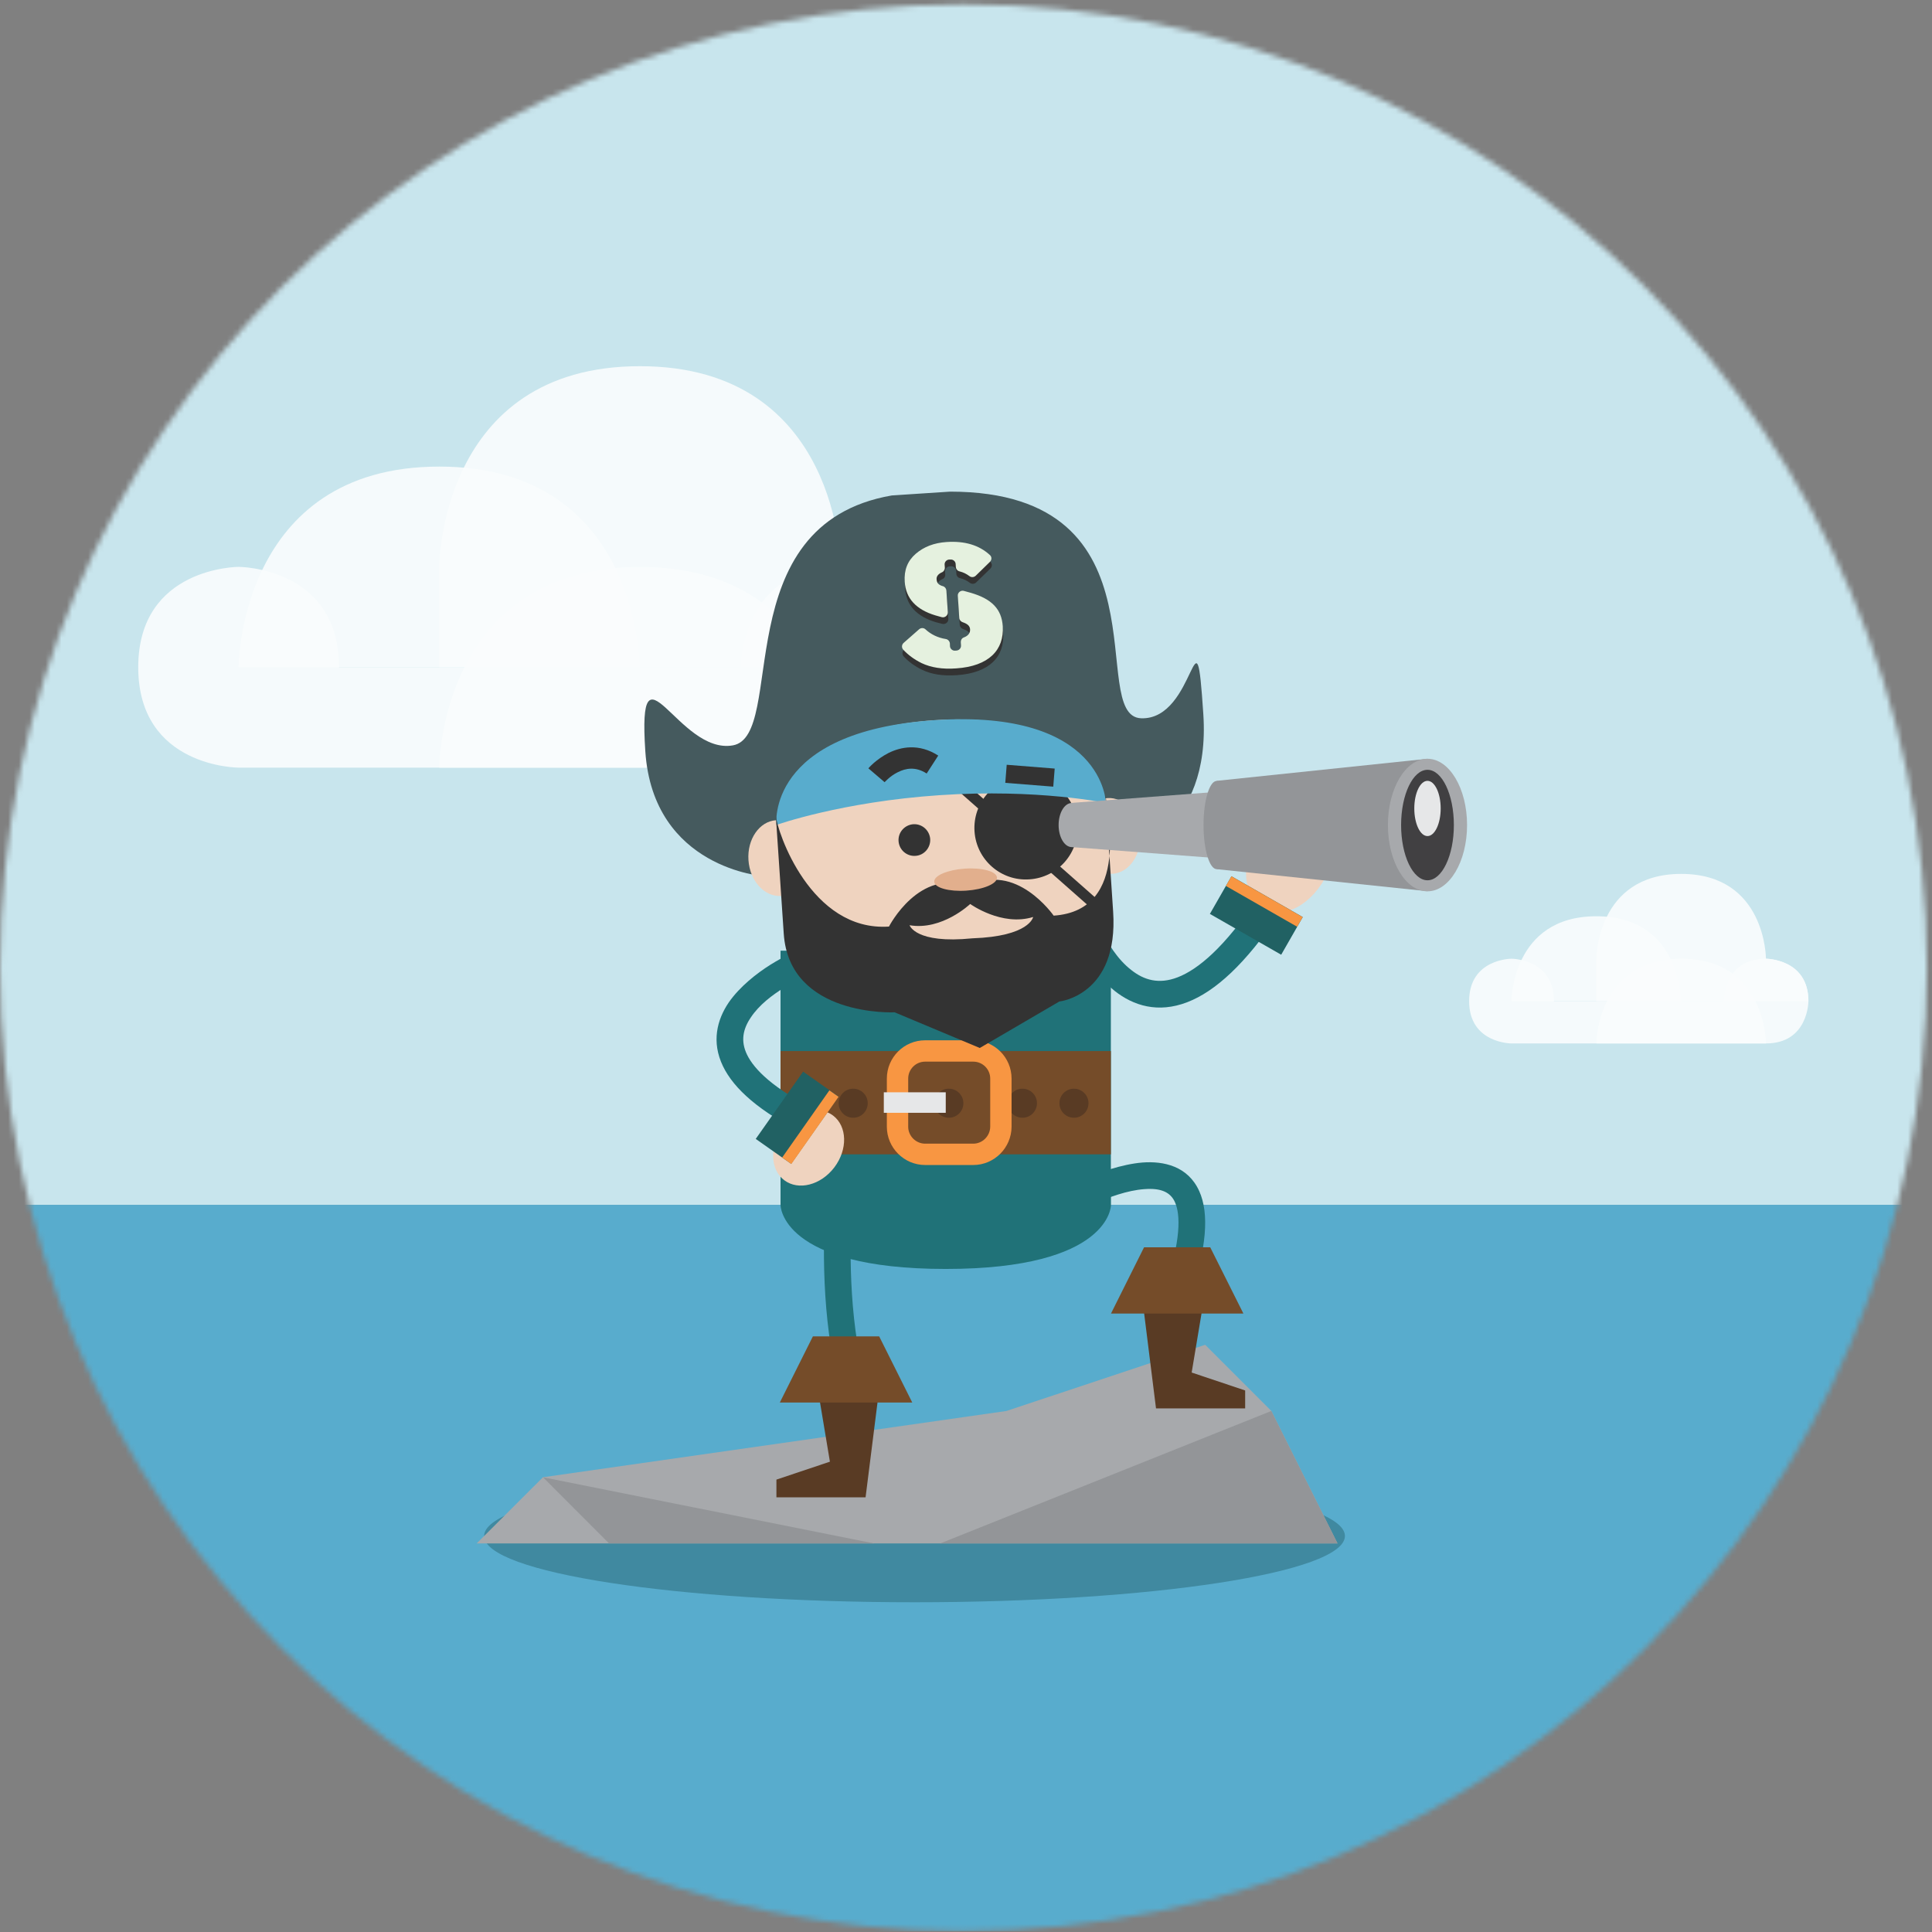 <svg width="362" height="362" viewBox="0 0 362 362" version="1.1" xmlns="http://www.w3.org/2000/svg" xmlns:xlink="http://www.w3.org/1999/xlink" xmlns:figma="http://www.figma.com/figma/ns">
<rect x="0" y="0" width="362" height="362" fill="#808080" stroke="none"/>
<title>Mask Group</title>
<desc>Created using Figma</desc>
<g id="Canvas" transform="translate(-214 -669)" figma:type="canvas">
<g id="Mask Group" style="mix-blend-mode:normal;" figma:type="frame">
<mask id="mask0_alpha" mask-type="alpha">
<g id="Ellipse 4" style="mix-blend-mode:normal;" figma:type="ellipse">
<use xlink:href="#path0_fill" transform="translate(214.007 669.815)" fill="#C4C4C4" style="mix-blend-mode:normal;"/>
</g>
</mask>
<g id="saleor_404_01" style="mix-blend-mode:normal;" mask="url(#mask0_alpha)" figma:type="frame">
<g id="Group" style="mix-blend-mode:normal;" figma:type="frame">
<g id="Vector" style="mix-blend-mode:normal;" figma:type="vector">
<use xlink:href="#path1_fill" transform="translate(193.032 633.815)" fill="#C8E5ED" style="mix-blend-mode:normal;"/>
</g>
<g id="Group" style="mix-blend-mode:normal;" figma:type="frame">
<g id="Group" style="mix-blend-mode:normal;" opacity="0.9" figma:type="frame">
<g id="Vector" style="mix-blend-mode:normal;" opacity="0.9" figma:type="vector">
<use xlink:href="#path2_fill" transform="translate(296.31 737.614)" fill="#FFFFFF" style="mix-blend-mode:normal;"/>
</g>
<g id="Vector" style="mix-blend-mode:normal;" opacity="0.9" figma:type="vector">
<use xlink:href="#path3_fill" transform="translate(239.901 775.214)" fill="#FFFFFF" style="mix-blend-mode:normal;"/>
</g>
<g id="Vector" style="mix-blend-mode:normal;" opacity="0.9" figma:type="vector">
<use xlink:href="#path4_fill" transform="translate(258.71 756.424)" fill="#FFFFFF" style="mix-blend-mode:normal;"/>
</g>
<g id="Vector" style="mix-blend-mode:normal;" opacity="0.9" figma:type="vector">
<use xlink:href="#path5_fill" transform="translate(296.31 775.233)" fill="#FFFFFF" style="mix-blend-mode:normal;"/>
</g>
</g>
</g>
<g id="Group" style="mix-blend-mode:normal;" figma:type="frame">
<g id="Group" style="mix-blend-mode:normal;" opacity="0.9" figma:type="frame">
<g id="Vector" style="mix-blend-mode:normal;" opacity="0.9" figma:type="vector">
<use xlink:href="#path6_fill" transform="translate(513.101 832.743)" fill="#FFFFFF" style="mix-blend-mode:normal;"/>
</g>
<g id="Vector" style="mix-blend-mode:normal;" opacity="0.9" figma:type="vector">
<use xlink:href="#path7_fill" transform="translate(489.271 848.636)" fill="#FFFFFF" style="mix-blend-mode:normal;"/>
</g>
<g id="Vector" style="mix-blend-mode:normal;" opacity="0.9" figma:type="vector">
<use xlink:href="#path8_fill" transform="translate(497.208 840.68)" fill="#FFFFFF" style="mix-blend-mode:normal;"/>
</g>
<g id="Vector" style="mix-blend-mode:normal;" opacity="0.9" figma:type="vector">
<use xlink:href="#path9_fill" transform="translate(513.12 848.636)" fill="#FFFFFF" style="mix-blend-mode:normal;"/>
</g>
</g>
</g>
<g id="Vector" style="mix-blend-mode:normal;" figma:type="vector">
<use xlink:href="#path10_fill" transform="translate(193.032 894.752)" fill="#58ACCD" style="mix-blend-mode:normal;"/>
</g>
<g id="Vector" style="mix-blend-mode:normal;" figma:type="vector">
<use xlink:href="#path11_fill" transform="translate(304.71 944.383)" fill="#4089A0" style="mix-blend-mode:normal;"/>
</g>
<g id="Group" style="mix-blend-mode:normal;" figma:type="frame">
<g id="Vector" style="mix-blend-mode:normal;" figma:type="vector">
<use xlink:href="#path12_fill" transform="translate(303.32 920.977)" fill="#A7A9AC" style="mix-blend-mode:normal;"/>
</g>
<g id="Vector" style="mix-blend-mode:normal;" figma:type="vector">
<use xlink:href="#path13_fill" transform="matrix(0.901 0.433 -0.433 0.901 453.728 816.321)" fill="#EFD3BF" style="mix-blend-mode:normal;"/>
</g>
<g id="Vector" style="mix-blend-mode:normal;" figma:type="vector">
<use xlink:href="#path14_stroke" transform="translate(415.79 838.749)" fill="#207278" style="mix-blend-mode:normal;"/>
</g>
<g id="Vector" style="mix-blend-mode:normal;" figma:type="vector">
<use xlink:href="#path15_stroke" transform="translate(370.879 878.492)" fill="#207278" style="mix-blend-mode:normal;"/>
</g>
<g id="Vector" style="mix-blend-mode:normal;" figma:type="vector">
<use xlink:href="#path16_fill" transform="translate(360.25 888.843)" fill="#207278" style="mix-blend-mode:normal;"/>
</g>
<g id="Vector" style="mix-blend-mode:normal;" figma:type="vector">
<use xlink:href="#path17_fill" transform="translate(360.25 847.13)" fill="#207278" style="mix-blend-mode:normal;"/>
</g>
<g id="Vector" style="mix-blend-mode:normal;" figma:type="vector">
<use xlink:href="#path18_fill" transform="translate(334.732 761.117)" fill="#455A5E" style="mix-blend-mode:normal;"/>
</g>
<g id="Vector" style="mix-blend-mode:normal;" figma:type="vector">
<use xlink:href="#path19_fill" transform="matrix(0.998 -0.067 0.067 0.998 353.762 823.064)" fill="#EFD3BF" style="mix-blend-mode:normal;"/>
</g>
<g id="Vector" style="mix-blend-mode:normal;" figma:type="vector">
<use xlink:href="#path20_fill" transform="matrix(0.998 -0.066 0.066 0.998 415.868 818.913)" fill="#EFD3BF" style="mix-blend-mode:normal;"/>
</g>
<g id="Vector" style="mix-blend-mode:normal;" figma:type="vector">
<use xlink:href="#path21_fill" transform="translate(360.25 865.939)" fill="#754C29" style="mix-blend-mode:normal;"/>
</g>
<g id="Vector" style="mix-blend-mode:normal;" figma:type="vector">
<use xlink:href="#path22_stroke" transform="translate(350.761 849.583)" fill="#207278" style="mix-blend-mode:normal;"/>
</g>
<g id="Vector" style="mix-blend-mode:normal;" figma:type="vector">
<use xlink:href="#path23_fill" transform="translate(359.591 803.8)" fill="#EFD3BF" style="mix-blend-mode:normal;"/>
</g>
<g id="Vector" style="mix-blend-mode:normal;" figma:type="vector">
<use xlink:href="#path24_fill" transform="translate(396.574 814.434)" fill="#333333" style="mix-blend-mode:normal;"/>
</g>
<g id="Vector" style="mix-blend-mode:normal;" figma:type="vector">
<use xlink:href="#path25_stroke" transform="translate(390.801 813.431)" fill="#333333" style="mix-blend-mode:normal;"/>
</g>
<g id="Vector" style="mix-blend-mode:normal;" figma:type="vector">
<use xlink:href="#path26_fill" transform="translate(359.343 821.426)" fill="#414042" style="mix-blend-mode:normal;"/>
</g>
<g id="Vector" style="mix-blend-mode:normal;" figma:type="vector">
<use xlink:href="#path27_fill" transform="translate(421.082 817.313)" fill="#414042" style="mix-blend-mode:normal;"/>
</g>
<g id="Vector" style="mix-blend-mode:normal;" figma:type="vector">
<use xlink:href="#path28_fill" transform="translate(359.452 803.756)" fill="#58ACCD" style="mix-blend-mode:normal;"/>
</g>
<g id="Vector" style="mix-blend-mode:normal;" figma:type="vector">
<use xlink:href="#path29_fill" transform="translate(382.355 823.429)" fill="#333333" style="mix-blend-mode:normal;"/>
</g>
<g id="Vector" style="mix-blend-mode:normal;" figma:type="vector">
<use xlink:href="#path30_fill" transform="matrix(0.997 0.079 -0.079 0.997 402.628 812.295)" fill="#333333" style="mix-blend-mode:normal;"/>
</g>
<g id="Vector" style="mix-blend-mode:normal;" figma:type="vector">
<use xlink:href="#path31_fill" transform="translate(383.581 771.776)" fill="#333333" style="mix-blend-mode:normal;"/>
</g>
<g id="Vector" style="mix-blend-mode:normal;" figma:type="vector">
<use xlink:href="#path32_fill" transform="translate(383.097 780.978)" fill="#333333" style="mix-blend-mode:normal;"/>
</g>
<g id="Vector" style="mix-blend-mode:normal;" figma:type="vector">
<use xlink:href="#path33_fill" transform="translate(383.499 770.521)" fill="#E5F1DF" style="mix-blend-mode:normal;"/>
</g>
<g id="Vector" style="mix-blend-mode:normal;" figma:type="vector">
<use xlink:href="#path34_fill" transform="translate(383.009 779.684)" fill="#E5F1DF" style="mix-blend-mode:normal;"/>
</g>
<g id="Vector" style="mix-blend-mode:normal;" figma:type="vector">
<use xlink:href="#path35_fill" transform="translate(389.063 872.988)" fill="#593B24" style="mix-blend-mode:normal;"/>
</g>
<g id="Vector" style="mix-blend-mode:normal;" figma:type="vector">
<use xlink:href="#path36_fill" transform="translate(402.852 872.988)" fill="#593B24" style="mix-blend-mode:normal;"/>
</g>
<g id="Vector" style="mix-blend-mode:normal;" figma:type="vector">
<use xlink:href="#path36_fill" transform="translate(412.507 872.988)" fill="#593B24" style="mix-blend-mode:normal;"/>
</g>
<g id="Vector" style="mix-blend-mode:normal;" figma:type="vector">
<use xlink:href="#path37_fill" transform="translate(371.142 872.988)" fill="#593B24" style="mix-blend-mode:normal;"/>
</g>
<g id="Vector" style="mix-blend-mode:normal;" figma:type="vector">
<use xlink:href="#path38_stroke" transform="translate(382.169 865.92)" fill="#F89642" style="mix-blend-mode:normal;"/>
</g>
<g id="Vector" style="mix-blend-mode:normal;" figma:type="vector">
<use xlink:href="#path39_fill" transform="translate(359.362 817.661)" fill="#333333" style="mix-blend-mode:normal;"/>
</g>
<g id="Vector" style="mix-blend-mode:normal;" figma:type="vector">
<use xlink:href="#path40_fill" transform="translate(379.6 873.664)" fill="#E6E7E8" style="mix-blend-mode:normal;"/>
</g>
<g id="Group" style="mix-blend-mode:normal;" figma:type="frame">
<g id="Vector" style="mix-blend-mode:normal;" figma:type="vector">
<use xlink:href="#path41_fill" transform="matrix(0.497 -0.868 0.868 0.497 440.698 840.239)" fill="#216163" style="mix-blend-mode:normal;"/>
</g>
<g id="Vector" style="mix-blend-mode:normal;" figma:type="vector">
<use xlink:href="#path42_fill" transform="matrix(0.497 -0.868 0.868 0.497 443.695 835.001)" fill="#F89642" style="mix-blend-mode:normal;"/>
</g>
</g>
<g id="Group" style="mix-blend-mode:normal;" figma:type="frame">
<g id="Vector" style="mix-blend-mode:normal;" figma:type="vector">
<use xlink:href="#path43_fill" transform="matrix(0.798 0.603 -0.603 0.798 365.267 874.375)" fill="#EFD3BF" style="mix-blend-mode:normal;"/>
</g>
<g id="Vector" style="mix-blend-mode:normal;" figma:type="vector">
<use xlink:href="#path44_fill" transform="matrix(0.818 0.576 -0.576 0.818 364.48 869.793)" fill="#216163" style="mix-blend-mode:normal;"/>
</g>
<g id="Vector" style="mix-blend-mode:normal;" figma:type="vector">
<use xlink:href="#path45_fill" transform="matrix(0.818 0.575 -0.575 0.818 369.402 873.299)" fill="#F89642" style="mix-blend-mode:normal;"/>
</g>
</g>
<g id="Vector" style="mix-blend-mode:normal;" figma:type="vector">
<use xlink:href="#path46_fill" transform="matrix(0.998 -0.067 0.067 0.998 388.909 832.149)" fill="#E2AF8D" style="mix-blend-mode:normal;"/>
</g>
<g id="Vector" style="mix-blend-mode:normal;" figma:type="vector">
<use xlink:href="#path47_fill" transform="translate(359.478 922.85)" fill="#593B24" style="mix-blend-mode:normal;"/>
</g>
<g id="Vector" style="mix-blend-mode:normal;" figma:type="vector">
<use xlink:href="#path48_fill" transform="translate(360.115 919.394)" fill="#754C29" style="mix-blend-mode:normal;"/>
</g>
<g id="Vector" style="mix-blend-mode:normal;" figma:type="vector">
<use xlink:href="#path49_stroke" transform="translate(378.229 811.027)" fill="#333333" style="mix-blend-mode:normal;"/>
</g>
<g id="Group" style="mix-blend-mode:normal;" figma:type="frame">
<g id="Vector" style="mix-blend-mode:normal;" figma:type="vector">
<use xlink:href="#path50_fill" transform="translate(412.353 819.457)" fill="#A7A9AC" style="mix-blend-mode:normal;"/>
</g>
<g id="Vector" style="mix-blend-mode:normal;" figma:type="vector">
<use xlink:href="#path51_fill" transform="translate(414.825 817.371)" fill="#A7A9AC" style="mix-blend-mode:normal;"/>
</g>
<g id="Vector" style="mix-blend-mode:normal;" figma:type="vector">
<use xlink:href="#path52_fill" transform="translate(439.505 815.324)" fill="#939598" style="mix-blend-mode:normal;"/>
</g>
<g id="Vector" style="mix-blend-mode:normal;" figma:type="vector">
<use xlink:href="#path53_fill" transform="translate(441.977 811.172)" fill="#939598" style="mix-blend-mode:normal;"/>
</g>
<g id="Vector" style="mix-blend-mode:normal;" figma:type="vector">
<use xlink:href="#path54_fill" transform="translate(474.053 811.172)" fill="#A7A9AC" style="mix-blend-mode:normal;"/>
</g>
<g id="Vector" style="mix-blend-mode:normal;" figma:type="vector">
<use xlink:href="#path55_fill" transform="translate(476.525 813.238)" fill="#414042" style="mix-blend-mode:normal;"/>
</g>
<g id="Vector" style="mix-blend-mode:normal;" figma:type="vector">
<use xlink:href="#path56_fill" transform="translate(478.997 815.305)" fill="#E6E7E8" style="mix-blend-mode:normal;"/>
</g>
</g>
<g id="Vector" style="mix-blend-mode:normal;" figma:type="vector">
<use xlink:href="#path57_stroke" transform="translate(412.507 889.27)" fill="#207278" style="mix-blend-mode:normal;"/>
</g>
<g id="Group" style="mix-blend-mode:normal;" figma:type="frame">
<g id="Vector" style="mix-blend-mode:normal;" figma:type="vector">
<use xlink:href="#path58_fill" transform="translate(427.261 906.146)" fill="#593B24" style="mix-blend-mode:normal;"/>
</g>
<g id="Vector" style="mix-blend-mode:normal;" figma:type="vector">
<use xlink:href="#path59_fill" transform="translate(422.163 902.708)" fill="#754C29" style="mix-blend-mode:normal;"/>
</g>
</g>
<g id="Vector" style="mix-blend-mode:normal;" figma:type="vector">
<use xlink:href="#path60_fill" transform="translate(390.164 933.375)" fill="#939598" style="mix-blend-mode:normal;"/>
</g>
<g id="Vector" style="mix-blend-mode:normal;" figma:type="vector">
<use xlink:href="#path61_fill" transform="translate(315.737 945.792)" fill="#939598" style="mix-blend-mode:normal;"/>
</g>
</g>
</g>
</g>
</g>
</g>
<defs>
<path id="path0_fill" d="M 361.025 180.513C 361.025 280.207 280.207 361.025 180.513 361.025C 80.818 361.025 0 280.207 0 180.513C 0 80.818 80.818 0 180.513 0C 280.207 0 361.025 80.818 361.025 180.513Z"/>
<path id="path1_fill" d="M 397.025 0L 0 0L 0 260.956L 397.025 260.956L 397.025 0Z"/>
<path id="path2_fill" d="M -6.63008e-07 37.599C -6.63008e-07 37.599 0 -1.76802e-06 37.599 -1.76802e-06C 75.199 -1.76802e-06 75.199 37.599 75.199 37.599C 75.199 37.599 94.008 37.599 94.008 56.409L -6.63008e-07 56.409L -6.63008e-07 37.599Z"/>
<path id="path3_fill" d="M 18.809 37.619C 18.809 37.619 -7.36676e-07 37.619 -7.36676e-07 18.809C -7.36676e-07 -1.15106e-06 18.809 -1.25235e-06 18.809 -1.25235e-06C 18.809 -1.25235e-06 37.619 -1.15106e-06 37.619 18.809L 112.837 18.809C 112.837 18.809 112.837 -1.25235e-06 131.647 -1.25235e-06C 131.647 -1.25235e-06 150.456 -1.15106e-06 150.456 18.809C 150.456 18.809 150.456 37.619 131.647 37.619L 18.809 37.619Z"/>
<path id="path4_fill" d="M -1.17868e-06 37.599C -1.17868e-06 37.599 -2.30211e-06 -2.21003e-06 37.599 -2.21003e-06C 75.199 -2.21003e-06 75.199 37.599 75.199 37.599L -1.17868e-06 37.599Z"/>
<path id="path5_fill" d="M -6.63008e-07 37.599C -6.63008e-07 37.599 0 -2.65203e-06 37.599 -2.65203e-06C 75.199 -2.65203e-06 75.199 37.599 75.199 37.599L -6.63008e-07 37.599Z"/>
<path id="path6_fill" d="M 0.019 15.893C 0.019 15.893 0.019 -8.69277e-06 15.913 -8.69277e-06C 31.787 -8.69277e-06 31.787 15.893 31.787 15.893C 31.787 15.893 39.743 15.893 39.743 23.85L 5.30406e-06 23.85L 5.30406e-06 15.893L 0.019 15.893Z"/>
<path id="path7_fill" d="M 7.937 15.874C 7.937 15.874 1.32602e-06 15.874 1.32602e-06 7.956C 1.32602e-06 2.87764e-06 7.937 8.84011e-06 7.937 8.84011e-06C 7.937 8.84011e-06 15.893 2.87764e-06 15.893 7.956L 47.68 7.956C 47.68 7.956 47.68 8.84011e-06 55.617 8.84011e-06C 55.617 8.84011e-06 63.574 2.87764e-06 63.574 7.956C 63.574 7.956 63.574 15.874 55.617 15.874L 7.937 15.874Z"/>
<path id="path8_fill" d="M 6.18807e-06 15.913C 6.18807e-06 15.913 4.60422e-06 -3.83071e-06 15.893 -3.83071e-06C 31.787 -3.83071e-06 31.787 15.913 31.787 15.913L 6.18807e-06 15.913Z"/>
<path id="path9_fill" d="M -5.30406e-06 15.874C -5.30406e-06 15.874 -6.90633e-06 8.84011e-06 15.893 8.84011e-06C 31.767 8.84011e-06 31.767 15.874 31.767 15.874L -5.30406e-06 15.874Z"/>
<path id="path10_fill" d="M 397.025 0L 0 0L 0 136.088L 397.025 136.088L 397.025 0Z"/>
<path id="path11_fill" d="M 80.645 24.835C 125.184 24.835 161.29 19.275 161.29 12.417C 161.29 5.559 125.184 -6.04074e-06 80.645 -6.04074e-06C 36.106 -6.04074e-06 0 5.559 0 12.417C 0 19.275 36.106 24.835 80.645 24.835Z"/>
<path id="path12_fill" d="M -2.28369e-06 37.213L 12.417 24.815L 99.261 12.398L 136.494 -3.97805e-06L 148.892 12.398L 161.29 37.213L -2.28369e-06 37.213Z"/>
<path id="path13_fill" d="M 7.589 22.015C 11.781 22.015 15.179 17.087 15.179 11.008C 15.179 4.928 11.781 8.54544e-06 7.589 8.54544e-06C 3.398 8.54544e-06 4.12538e-06 4.928 4.12538e-06 11.008C 4.12538e-06 17.087 3.398 22.015 7.589 22.015Z"/>
<path id="path14_stroke" d="M -4.56739e-06 7.21942e-06C -2.397 0.71 -2.397 0.711 -2.396 0.713C -2.396 0.713 -2.396 0.715 -2.395 0.716C -2.395 0.718 -2.394 0.722 -2.392 0.725C -2.391 0.731 -2.387 0.742 -2.384 0.754C -2.378 0.775 -2.367 0.81 -2.354 0.85C -2.331 0.926 -2.292 1.047 -2.245 1.191C -2.153 1.468 -2.008 1.893 -1.822 2.395C -1.459 3.373 -0.884 4.797 -0.135 6.331C 1.343 9.348 3.817 13.29 7.061 15.913C 10.554 18.686 15.178 20.151 20.672 18.032C 25.916 16.01 31.618 10.841 37.922 1.387L 33.762 -1.387C 27.659 7.766 22.676 11.9 18.873 13.367C 15.32 14.737 12.535 13.875 10.17 11.997C 7.555 9.969 5.721 6.933 4.357 4.135C 3.684 2.762 3.204 1.569 2.867 0.658C 2.702 0.215 2.587 -0.124 2.504 -0.374C 2.465 -0.493 2.439 -0.576 2.419 -0.639C 2.41 -0.668 2.405 -0.686 2.4 -0.7C 2.398 -0.706 2.397 -0.709 2.397 -0.712C 2.396 -0.713 2.396 -0.713 2.396 -0.713C 2.396 -0.713 2.396 -0.712 2.396 -0.712C 2.397 -0.711 2.397 -0.71 -4.56739e-06 7.21942e-06Z"/>
<path id="path15_stroke" d="M 1.943 -2.9467e-07C -0.52 -0.43 -0.52 -0.429 -0.52 -0.428C -0.52 -0.428 -0.52 -0.427 -0.52 -0.426C -0.52 -0.425 -0.521 -0.423 -0.521 -0.42C -0.522 -0.415 -0.523 -0.407 -0.525 -0.398C -0.528 -0.381 -0.533 -0.353 -0.539 -0.318C -0.55 -0.251 -0.567 -0.147 -0.588 -0.016C -0.63 0.242 -0.692 0.631 -0.765 1.125C -0.911 2.103 -1.112 3.545 -1.323 5.325C -1.742 8.864 -2.215 13.878 -2.409 19.552C -2.794 30.843 -2.101 45.222 2.457 56.749L 7.107 54.91C 2.936 44.364 2.21 30.828 2.588 19.723C 2.775 14.198 3.229 9.393 3.642 5.913C 3.847 4.184 4.038 2.817 4.18 1.862C 4.25 1.39 4.307 1.033 4.347 0.785C 4.367 0.664 4.381 0.575 4.392 0.513C 4.397 0.483 4.4 0.462 4.403 0.447C 4.404 0.44 4.405 0.436 4.406 0.432C 4.406 0.431 4.406 0.43 4.406 0.43C 4.406 0.429 4.406 0.429 4.406 0.429C 4.406 0.429 4.406 0.43 1.943 -2.9467e-07Z"/>
<path id="path16_fill" d="M 6.04074e-06 4.56739e-06L 6.04074e-06 5.967C 6.04074e-06 5.967 0 17.921 30.956 17.921C 61.913 17.921 61.913 5.967 61.913 5.967L 61.913 4.56739e-06L 6.04074e-06 4.56739e-06Z"/>
<path id="path17_fill" d="M 61.893 7.51409e-06L 6.04074e-06 7.51409e-06L 6.04074e-06 44.243L 61.893 44.243L 61.893 7.51409e-06Z"/>
<path id="path18_fill" d="M 93.07 42.466C 82.68 42.06 99.056 0.019 57.305 -1.62069e-06L 46.374 0.715C 15.032 6.122 26.812 45.749 16.577 47.545C 6.342 49.341 -1.286 26.592 0.181 48.646C 1.649 70.699 22.467 72.071 22.467 72.071L 56.455 69.811L 90.463 67.552C 90.463 67.552 106.201 63.728 104.734 41.674C 103.266 19.62 103.459 42.872 93.07 42.466Z"/>
<path id="path19_fill" d="M 5.658 14.213C 8.783 14.213 11.316 11.031 11.316 7.107C 11.316 3.182 8.783 3.68338e-06 5.658 3.68338e-06C 2.533 3.68338e-06 0 3.182 0 7.107C 0 11.031 2.533 14.213 5.658 14.213Z"/>
<path id="path20_fill" d="M 5.658 14.213C 8.783 14.213 11.316 11.031 11.316 7.107C 11.316 3.182 8.783 8.54544e-06 5.658 8.54544e-06C 2.533 8.54544e-06 -6.92475e-06 3.182 -6.92475e-06 7.107C -6.92475e-06 11.031 2.533 14.213 5.658 14.213Z"/>
<path id="path21_fill" d="M 61.893 7.07209e-06L 6.04074e-06 7.07209e-06L 6.04074e-06 19.35L 61.893 19.35L 61.893 7.07209e-06Z"/>
<path id="path22_stroke" d="M 13.197 4.71472e-06C 12.214 -2.298 12.213 -2.298 12.211 -2.297C 12.211 -2.297 12.21 -2.297 12.209 -2.296C 12.207 -2.296 12.204 -2.294 12.201 -2.293C 12.196 -2.291 12.186 -2.287 12.176 -2.282C 12.159 -2.275 12.129 -2.262 12.095 -2.246C 12.032 -2.218 11.93 -2.173 11.81 -2.117C 11.579 -2.01 11.224 -1.842 10.807 -1.632C 9.996 -1.223 8.814 -0.585 7.55 0.206C 5.069 1.767 1.836 4.273 -0.231 7.27C -2.41 10.491 -3.496 14.638 -1.299 19.189C 0.778 23.492 5.602 27.721 13.969 31.916L 16.21 27.447C 8.173 23.416 4.557 19.821 3.204 17.016C 1.97 14.459 2.461 12.215 3.91 10.072C 5.471 7.705 7.918 5.876 10.208 4.442C 11.329 3.736 12.307 3.212 13.058 2.833C 13.422 2.649 13.7 2.517 13.906 2.422C 14.004 2.377 14.072 2.346 14.124 2.323C 14.148 2.313 14.161 2.307 14.174 2.302C 14.178 2.299 14.18 2.299 14.182 2.298C 14.183 2.297 14.183 2.297 14.183 2.297C 14.183 2.298 14.182 2.298 14.182 2.298C 14.181 2.298 14.181 2.298 13.197 4.71472e-06Z"/>
<path id="path23_fill" d="M 32.929 50.301C 60.872 48.448 62.456 31.241 62.34 26.375L 62.243 25.1L 61.741 17.395C 61.741 17.395 60.023 -1.878 29.569 0.149C -0.866 2.158 0.003 21.489 0.003 21.489L 0.505 29.213L 0.582 30.488C 1.142 35.316 4.985 52.136 32.929 50.301Z"/>
<path id="path24_fill" d="M 19.313 9.039C 19.68 14.369 15.644 18.985 10.295 19.332C 4.984 19.699 0.368 15.663 0.021 10.333C -0.327 5.003 3.709 0.388 9.02 0.021C 14.35 -0.327 18.965 3.709 19.313 9.039Z"/>
<path id="path25_stroke" d="M -0.662 0.75L 27.437 25.546L 28.76 24.046L 0.662 -0.75L -0.662 0.75Z"/>
<path id="path26_fill" d="M 0.019 0.367L 7.36676e-06 1.17868e-06C 7.36676e-06 1.17868e-06 -3.24184e-06 0.135 0.019 0.367Z"/>
<path id="path27_fill" d="M -1.32602e-06 -4.56739e-06L 0.039 0.367C 0.019 0.135 -1.32602e-06 -4.56739e-06 -1.32602e-06 -4.56739e-06Z"/>
<path id="path28_fill" d="M 0.026 19.814C 0.026 19.814 12.212 15.469 30.654 14.233C 49.097 12.997 61.765 15.701 61.765 15.701C 61.765 15.701 61.437 -1.93 29.708 0.175C -2.002 2.279 0.026 19.814 0.026 19.814Z"/>
<path id="path29_fill" d="M 5.936 2.786C 6.033 4.408 4.797 5.837 3.175 5.934C 1.533 6.05 0.123 4.814 0.007 3.172C -0.108 1.531 1.147 0.121 2.788 0.005C 4.41 -0.091 5.82 1.145 5.936 2.786Z"/>
<path id="path30_fill" d="M 9.018 -7.9561e-06L -7.07209e-06 -7.9561e-06L -7.07209e-06 3.399L 9.018 3.399L 9.018 -7.9561e-06Z"/>
<path id="path31_fill" d="M 5.772 13.808C 6.139 13.904 6.544 14.02 6.969 14.117C 7.568 14.271 8.147 13.788 8.108 13.19L 7.819 9.154C 7.799 8.787 7.548 8.478 7.22 8.362C 7.143 8.343 7.085 8.304 7.008 8.285C 6.312 8.034 6.042 7.686 6.003 7.029C 5.965 6.489 6.312 6.045 6.988 5.736C 7.355 5.6 7.568 5.233 7.529 4.847L 7.49 4.306C 7.471 3.804 7.857 3.38 8.34 3.341L 8.61 3.322C 9.093 3.302 9.537 3.669 9.576 4.171L 9.615 4.751C 9.634 5.156 9.943 5.484 10.329 5.562C 10.986 5.716 11.585 6.006 12.145 6.431C 12.511 6.701 13.014 6.662 13.322 6.353L 15.988 3.766C 16.354 3.399 16.354 2.819 15.968 2.472C 13.96 0.618 11.275 -0.193 7.857 0.039C 5.559 0.212 3.628 0.927 2.103 2.259C 0.558 3.611 -0.118 5.33 0.017 7.531C 0.229 10.621 2.16 12.726 5.772 13.808Z"/>
<path id="path32_fill" d="M 12.822 0.357C 12.416 0.242 11.991 0.126 11.586 0.029C 10.987 -0.125 10.408 0.357 10.446 0.956L 10.736 5.089C 10.755 5.475 11.026 5.784 11.373 5.9C 12.3 6.209 12.706 6.614 12.744 7.232C 12.802 7.928 12.397 8.449 11.566 8.758C 11.2 8.893 10.987 9.26 11.026 9.646L 11.064 10.264C 11.103 10.766 10.717 11.191 10.215 11.23L 9.944 11.249C 9.461 11.268 9.017 10.902 8.979 10.399L 8.94 9.878C 8.921 9.453 8.592 9.106 8.168 9.048C 6.719 8.816 5.387 8.14 4.402 7.213C 4.054 6.885 3.533 6.904 3.185 7.213L 0.308 9.743C -0.078 10.071 -0.098 10.65 0.231 11.017C 1.138 12.002 2.278 12.852 3.687 13.528C 5.445 14.377 7.588 14.706 10.157 14.532C 16.278 14.127 19.175 11.075 18.866 6.614C 18.654 3.486 16.896 1.516 12.822 0.357Z"/>
<path id="path33_fill" d="M 5.776 13.788C 6.143 13.885 6.53 14.001 6.954 14.117C 7.553 14.271 8.132 13.788 8.094 13.171L 7.823 9.134C 7.804 8.767 7.553 8.439 7.225 8.323C 7.147 8.304 7.07 8.285 7.012 8.265C 6.298 8.014 6.027 7.667 5.989 6.991C 5.95 6.469 6.317 6.006 6.993 5.716C 7.321 5.581 7.553 5.214 7.534 4.828L 7.495 4.287C 7.456 3.785 7.843 3.36 8.345 3.322L 8.596 3.322C 9.098 3.283 9.542 3.669 9.561 4.152L 9.6 4.731C 9.639 5.137 9.928 5.465 10.315 5.542C 10.991 5.716 11.589 6.006 12.149 6.431C 12.497 6.701 12.999 6.662 13.327 6.353L 15.973 3.766C 16.359 3.399 16.359 2.8 15.973 2.472C 13.964 0.618 11.261 -0.193 7.843 0.039C 5.545 0.193 3.633 0.908 2.088 2.24C 0.543 3.573 -0.133 5.311 0.022 7.493C 0.215 10.602 2.165 12.707 5.776 13.788Z"/>
<path id="path34_fill" d="M 12.832 0.377C 12.427 0.261 12.002 0.145 11.577 0.029C 10.998 -0.125 10.399 0.357 10.457 0.956L 10.727 5.089C 10.747 5.475 11.017 5.784 11.365 5.9C 12.292 6.209 12.717 6.614 12.755 7.232C 12.794 7.928 12.408 8.449 11.577 8.758C 11.21 8.893 10.998 9.26 11.017 9.646L 11.056 10.245C 11.094 10.747 10.708 11.172 10.225 11.21L 9.955 11.23C 9.453 11.268 9.028 10.882 8.989 10.399L 8.97 9.878C 8.932 9.453 8.603 9.106 8.198 9.048C 6.711 8.816 5.378 8.159 4.393 7.232C 4.065 6.923 3.544 6.923 3.196 7.232L 0.319 9.762C -0.068 10.09 -0.106 10.67 0.222 11.037C 1.13 12.021 2.269 12.871 3.679 13.566C 5.436 14.397 7.58 14.745 10.168 14.551C 16.27 14.146 19.167 11.095 18.877 6.634C 18.665 3.505 16.888 1.535 12.832 0.377Z"/>
<path id="path35_fill" d="M 2.723 5.446C 4.227 5.446 5.446 4.227 5.446 2.723C 5.446 1.219 4.227 2.65203e-06 2.723 2.65203e-06C 1.219 2.65203e-06 0 1.219 0 2.723C 0 4.227 1.219 5.446 2.723 5.446Z"/>
<path id="path36_fill" d="M 2.723 5.446C 4.227 5.446 5.446 4.227 5.446 2.723C 5.446 1.219 4.227 2.65203e-06 2.723 2.65203e-06C 1.219 2.65203e-06 -6.04074e-06 1.219 -6.04074e-06 2.723C -6.04074e-06 4.227 1.219 5.446 2.723 5.446Z"/>
<path id="path37_fill" d="M 2.723 5.446C 4.227 5.446 5.446 4.227 5.446 2.723C 5.446 1.219 4.227 2.65203e-06 2.723 2.65203e-06C 1.219 2.65203e-06 8.54544e-06 1.219 8.54544e-06 2.723C 8.54544e-06 4.227 1.219 5.446 2.723 5.446Z"/>
<path id="path38_stroke" d="M 19.369 14.194L 21.369 14.208L 21.369 14.194L 19.369 14.194ZM 14.194 17.369L 5.175 17.369L 5.175 21.369L 14.194 21.369L 14.194 17.369ZM 5.175 17.369C 3.441 17.369 2 15.928 2 14.194L -2 14.194C -2 18.137 1.232 21.369 5.175 21.369L 5.175 17.369ZM 2 14.194L 2 5.175L -2 5.175L -2 14.194L 2 14.194ZM 2 5.175C 2 3.422 3.422 2 5.175 2L 5.175 -2C 1.213 -2 -2 1.213 -2 5.175L 2 5.175ZM 5.175 2L 14.194 2L 14.194 -2L 5.175 -2L 5.175 2ZM 14.194 2C 15.938 2 17.369 3.412 17.369 5.175L 21.369 5.175C 21.369 1.184 18.128 -2 14.194 -2L 14.194 2ZM 17.369 5.175L 17.369 14.194L 21.369 14.194L 21.369 5.175L 17.369 5.175ZM 17.369 14.18C 17.358 15.938 15.916 17.369 14.194 17.369L 14.194 21.369C 18.15 21.369 21.343 18.128 21.369 14.208L 17.369 14.18Z"/>
<path id="path39_fill" d="M 52.064 22.904C 52.064 22.904 44.919 12.61 36.209 17.496C 26.92 13.808 21.204 24.951 21.204 24.951C 6.527 25.935 0.212 7.068 -3.24137e-06 4.133L 1.487 26.264C 2.53 41.964 22.266 41.018 22.266 41.018L 38.218 47.699L 53.126 38.99C 53.126 38.99 64.249 37.851 63.207 22.15L 61.739 7.07209e-06C 61.913 2.955 66.741 21.919 52.064 22.904ZM 36.846 27.152C 26.148 28.233 25.066 24.699 25.066 24.699C 31.149 25.742 36.422 20.721 36.422 20.721C 36.441 20.721 42.331 24.989 48.221 23.154C 48.221 23.154 47.584 26.785 36.846 27.152Z"/>
<path id="path40_fill" d="M 11.606 0L 3.24137e-06 0L 3.24137e-06 3.843L 11.606 3.843L 11.606 0Z"/>
<path id="path41_fill" d="M 8.13 0L 8.69277e-06 0L 8.69277e-06 15.391L 8.13 15.391L 8.13 0Z"/>
<path id="path42_fill" d="M 2.086 7.51409e-06L -5.74607e-06 7.51409e-06L -5.74607e-06 15.391L 2.086 15.391L 2.086 7.51409e-06Z"/>
<path id="path43_fill" d="M 6.045 15.179C 9.383 15.179 12.089 11.781 12.089 7.589C 12.089 3.398 9.383 5.74607e-06 6.045 5.74607e-06C 2.706 5.74607e-06 0 3.398 0 7.589C 0 11.781 2.706 15.179 6.045 15.179Z"/>
<path id="path44_fill" d="M 8.111 2.06269e-06L -8.25077e-06 2.06269e-06L -8.25077e-06 15.411L 8.111 15.411L 8.111 2.06269e-06Z"/>
<path id="path45_fill" d="M 2.105 2.21003e-06L 0 2.21003e-06L 0 15.391L 2.105 15.391L 2.105 2.21003e-06Z"/>
<path id="path46_fill" d="M 5.89 4.133C 9.143 4.133 11.78 3.208 11.78 2.066C 11.78 0.925 9.143 0 5.89 0C 2.637 0 0 0.925 0 2.066C 0 3.208 2.637 4.133 5.89 4.133Z"/>
<path id="path47_fill" d="M 6.682 -1.62069e-06L 10.023 20.026L 6.77742e-06 23.386L 6.77742e-06 26.708L 16.704 26.708L 20.065 -1.62069e-06L 6.682 -1.62069e-06Z"/>
<path id="path48_fill" d="M 6.199 2.9467e-07L 6.63008e-06 12.398L 24.815 12.398L 18.616 2.9467e-07L 6.199 2.9467e-07Z"/>
<path id="path49_stroke" d="M 1.32602e-06 3.235C 1.521 4.533 1.521 4.534 1.52 4.534C 1.52 4.535 1.52 4.535 1.519 4.536C 1.52 4.535 1.517 4.538 1.518 4.537C 1.518 4.537 1.515 4.54 1.516 4.54C 1.515 4.541 1.515 4.54 1.517 4.539C 1.523 4.532 1.526 4.528 1.538 4.515C 1.567 4.483 1.599 4.448 1.655 4.391C 1.78 4.261 1.932 4.112 2.16 3.913C 2.648 3.484 3.222 3.039 4.017 2.651C 5.496 1.91 7.332 1.572 9.402 2.907L 11.57 -0.454C 7.982 -2.769 4.574 -2.102 2.226 -0.926C 1.107 -0.356 0.119 0.385 -0.474 0.903C -0.787 1.178 -1.057 1.442 -1.218 1.607C -1.305 1.697 -1.383 1.781 -1.427 1.829C -1.452 1.857 -1.476 1.885 -1.489 1.899C -1.496 1.908 -1.505 1.917 -1.509 1.922C -1.511 1.925 -1.515 1.929 -1.516 1.93C -1.517 1.932 -1.518 1.933 -1.519 1.934C -1.519 1.934 -1.52 1.935 -1.52 1.935C -1.521 1.936 -1.521 1.937 1.32602e-06 3.235Z"/>
<path id="path50_fill" d="M 2.472 8.265C 3.837 8.265 4.944 6.415 4.944 4.133C 4.944 1.85 3.837 -3.38871e-06 2.472 -3.38871e-06C 1.107 -3.38871e-06 5.15673e-06 1.85 5.15673e-06 4.133C 5.15673e-06 6.415 1.107 8.265 2.472 8.265Z"/>
<path id="path51_fill" d="M -8.25077e-06 2.066L 27.152 4.42005e-07L 27.152 12.417L -8.25077e-06 10.351L -8.25077e-06 2.066Z"/>
<path id="path52_fill" d="M 2.472 16.531C 3.837 16.531 4.944 12.83 4.944 8.265C 4.944 3.7 3.837 0 2.472 0C 1.107 0 7.80876e-06 3.7 7.80876e-06 8.265C 7.80876e-06 12.83 1.107 16.531 2.472 16.531Z"/>
<path id="path53_fill" d="M -5.59873e-06 4.133L 39.492 -1.47335e-06L 39.492 24.815L -5.59873e-06 20.683L -5.59873e-06 4.133Z"/>
<path id="path54_fill" d="M 7.416 24.835C 11.511 24.835 14.831 19.275 14.831 12.417C 14.831 5.559 11.511 0 7.416 0C 3.32 0 0 5.559 0 12.417C 0 19.275 3.32 24.835 7.416 24.835Z"/>
<path id="path55_fill" d="M 4.944 20.702C 7.674 20.702 9.887 16.068 9.887 10.351C 9.887 4.634 7.674 5.30406e-06 4.944 5.30406e-06C 2.213 5.30406e-06 4.27272e-06 4.634 4.27272e-06 10.351C 4.27272e-06 16.068 2.213 20.702 4.944 20.702Z"/>
<path id="path56_fill" d="M 2.472 10.351C 3.837 10.351 4.944 8.034 4.944 5.175C 4.944 2.317 3.837 -6.33541e-06 2.472 -6.33541e-06C 1.107 -6.33541e-06 -9.13478e-06 2.317 -9.13478e-06 5.175C -9.13478e-06 8.034 1.107 10.351 2.472 10.351Z"/>
<path id="path57_stroke" d="M -6.04074e-06 5.752C 1.282 7.899 1.281 7.899 1.281 7.899C 1.281 7.899 1.28 7.899 1.281 7.899C 1.281 7.899 1.281 7.899 1.283 7.898C 1.286 7.896 1.289 7.894 1.296 7.89C 1.311 7.882 1.33 7.87 1.358 7.854C 1.42 7.818 1.504 7.769 1.621 7.703C 1.862 7.565 2.2 7.377 2.641 7.141C 3.54 6.66 4.763 6.038 6.229 5.385C 9.196 4.061 12.72 2.76 15.927 2.538C 19.025 2.302 20.793 3.104 21.635 4.96C 22.69 7.285 22.815 12.105 19.705 21.288L 24.441 22.892C 27.597 13.573 28.097 7.101 26.188 2.894C 24.067 -1.781 19.533 -2.751 15.546 -2.447C 11.668 -2.128 7.324 -0.576 4.193 0.818C 2.611 1.525 1.228 2.227 0.284 2.732C -0.197 2.989 -0.59 3.208 -0.85 3.356C -0.983 3.431 -1.092 3.494 -1.161 3.535C -1.197 3.556 -1.227 3.574 -1.246 3.584C -1.256 3.59 -1.265 3.596 -1.27 3.599C -1.273 3.601 -1.276 3.602 -1.277 3.603C -1.278 3.604 -1.279 3.604 -1.28 3.605C -1.281 3.605 -1.282 3.606 -6.04074e-06 5.752Z"/>
<path id="path58_fill" d="M 13.364 2.79937e-06L 10.023 20.026L 20.045 23.386L 20.045 26.746L 3.341 26.746L -7.21942e-06 2.79937e-06L 13.364 2.79937e-06Z"/>
<path id="path59_fill" d="M 6.199 -5.8934e-06L -6.04074e-06 12.417L 24.815 12.417L 18.597 -5.8934e-06L 6.199 -5.8934e-06Z"/>
<path id="path60_fill" d="M 62.048 -1.47335e-07L 1.91536e-06 24.815L 74.446 24.815L 62.048 -1.47335e-07Z"/>
<path id="path61_fill" d="M 12.379 12.398L 1.47335e-07 -6.92475e-06L 62.029 12.398L 12.379 12.398Z"/>
</defs>
</svg>

